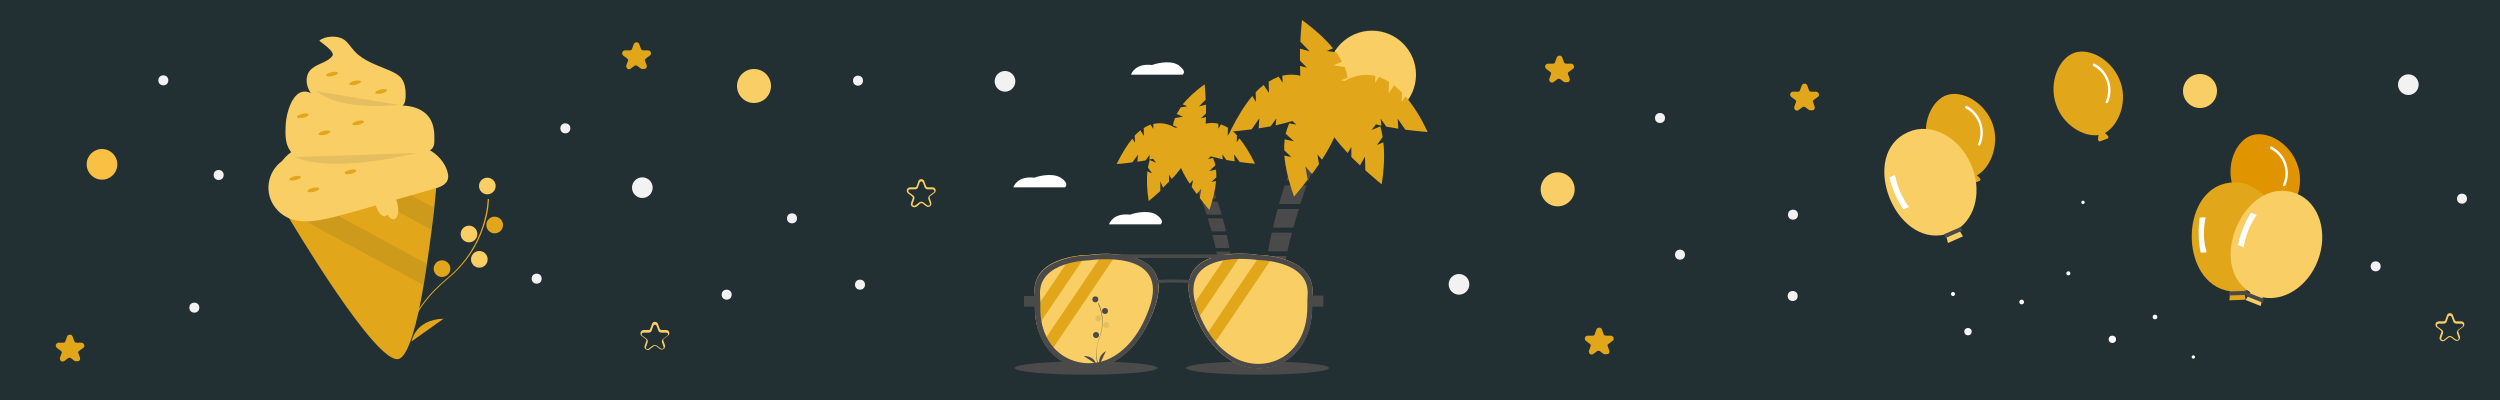 <?xml version="1.0" encoding="utf-8"?>
<!-- Generator: Adobe Illustrator 22.0.0, SVG Export Plug-In . SVG Version: 6.00 Build 0)  -->
<svg version="1.1" id="Ebene_1" xmlns="http://www.w3.org/2000/svg" xmlns:xlink="http://www.w3.org/1999/xlink" x="0px" y="0px"
	 viewBox="0 0 750 120" style="enable-background:new 0 0 750 120;" xml:space="preserve">
<style type="text/css">
	.st0{fill:#233033;}
	.st1{fill:#F2F2F2;}
	.st2{fill:#F8C143;}
	.st3{fill:#F9CE64;}
	.st4{fill:#E1A61A;}
	.st5{opacity:0.1;fill:#233033;enable-background:new    ;}
	.st6{fill:#4A4A4A;}
	.st7{fill:#FFFFFF;}
	.st8{fill:#E09500;}
</style>
<rect class="st0" width="750" height="120"/>
<circle class="st1" cx="192.7" cy="56.3" r="3.1"/>
<circle class="st1" cx="58.3" cy="92.3" r="1.5"/>
<circle class="st1" cx="169.6" cy="38.5" r="1.5"/>
<circle class="st1" cx="537.8" cy="88.8" r="1.5"/>
<circle class="st1" cx="257.4" cy="24.2" r="1.5"/>
<circle class="st1" cx="161" cy="83.6" r="1.5"/>
<circle class="st1" cx="65.6" cy="52.5" r="1.5"/>
<circle class="st1" cx="49" cy="24.1" r="1.5"/>
<circle class="st2" cx="30.6" cy="49.3" r="4.6"/>
<circle class="st1" cx="301.5" cy="24.4" r="3.1"/>
<circle class="st1" cx="738.6" cy="59.6" r="1.5"/>
<circle class="st1" cx="537.9" cy="64.4" r="1.5"/>
<circle class="st3" cx="226.2" cy="25.8" r="5.1"/>
<circle class="st1" cx="722.5" cy="25.4" r="3.1"/>
<circle class="st1" cx="437.7" cy="85.3" r="3.1"/>
<circle class="st3" cx="467.3" cy="56.8" r="5.1"/>
<circle class="st1" cx="237.6" cy="65.5" r="1.5"/>
<circle class="st1" cx="218" cy="88.4" r="1.5"/>
<circle class="st1" cx="258" cy="85.4" r="1.5"/>
<circle class="st1" cx="498" cy="35.4" r="1.5"/>
<circle class="st1" cx="504" cy="76.4" r="1.5"/>
<g>
	<path class="st4" d="M131.3,51.8c0,0-0.4,4.3-1,10.5c-0.2,2-0.5,4.2-0.8,6.6c-0.4,3.3-0.9,6.7-1.4,10.2c-0.3,2.2-0.7,4.3-1,6.4
		c-1.9,11.3-4.5,21.3-7.5,22.2c-6.7,1.8-31.6-40.1-34.4-44.8C85,62.6,85,62.5,85,62.5L131.3,51.8z"/>
	<path class="st5" d="M130.2,62.3c-0.2,2-0.5,4.2-0.8,6.6l-21.6-11.7l9-2.1L130.2,62.3z"/>
	<path class="st5" d="M128,79.1c-0.3,2.2-0.7,4.3-1,6.4L85.2,62.9C85,62.6,85,62.5,85,62.5l8.7-2L128,79.1z"/>
	<path class="st3" d="M99.7,16.8c-1.7,2.2-5.2,2.3-6.9,4.6c-1.1,1.5-1,3.7-0.2,5.4c0.8,1.7,2.2,3.1,3.6,4.4c0.9,0.9,1.9,1.8,3.1,2.4
		c1.6,0.8,3.5,0.9,5.4,1c4,0,8-0.3,11.9-1c1.7-0.3,3.7-0.9,4.6-2.4c0.5-0.9,0.5-2,0.5-3c0-1.6-0.3-3.3-1.2-4.6
		c-0.8-1.1-2-1.7-3.3-2.3c-3.8-1.7-8.1-2.9-10.9-6c-1.1-1.2-2-2.8-3.4-3.6c-1.9-1.1-5.5-0.9-7.1,0.5C96.2,12.7,100.7,15.5,99.7,16.8
		z"/>
	<path class="st3" d="M85.7,37.6c-0.1,2.3-0.2,4.8,0.9,6.9c1.4,2.7,4.4,4.3,7.5,4.8c3.1,0.4,6.1-0.2,9.1-0.7l15.8-3
		c2-0.4,4-0.8,6-0.5c1.7,0.2,3.7,0.7,4.7-0.6c0.5-0.6,0.6-1.4,0.6-2.1c0.1-2.5-0.1-5.1-1.5-7.1c-1.6-2.3-4.5-3.4-7.3-3.6
		c-2.8-0.2-5.6,0.4-8.4,0.7c-2.8,0.3-5.7,0.4-8.6,0.3c-2.4-0.1-4.8-0.5-6.9-1.7c-1.1-0.7-2-1.6-3.1-2.3
		C88.5,24.2,85.9,33.2,85.7,37.6z"/>
	<path class="st3" d="M84.5,48.4c-4.4,3.3-5.3,9.6-1.9,13.9c1,1.3,2.2,2.3,3.7,3c2.8,1.3,6.1,1.3,9.2,0.8c3-0.5,5.9-1.3,8.9-2.1
		l25.9-7.4c1.5-0.4,3.2-1,3.9-2.4c0.5-1.1,0.2-2.3-0.2-3.4c-1.5-3.9-5.5-6.9-9.7-7.2c-1.6-0.1-3.2,0.1-4.8,0.3L108,45.4
		c-1.5,0.2-3.1,0.4-4.6,0.3c-4.7-0.2-9.5-2.8-13.9-1.2c-3,1.1-5.1,3.8-6.8,6.5"/>
	<path class="st5" d="M95.1,27.4c0,0,5.2,5.8,24.6,4.1"/>
	<path class="st5" d="M88.7,47.1c0,0,8.4,5.3,36.5-1.2"/>
	<ellipse transform="matrix(0.975 -0.224 0.224 0.975 -2.448 22.907)" class="st4" cx="99.6" cy="22.2" rx="1.8" ry="0.6"/>
	<ellipse transform="matrix(0.975 -0.224 0.224 0.975 -2.856 24.521)" class="st4" cx="106.5" cy="24.8" rx="1.8" ry="0.6"/>
	<ellipse transform="matrix(0.975 -0.224 0.224 0.975 -3.24 26.338)" class="st4" cx="114.3" cy="27.4" rx="1.8" ry="0.6"/>
	<ellipse transform="matrix(0.975 -0.224 0.224 0.975 -5.478 21.251)" class="st4" cx="90.8" cy="34.7" rx="1.8" ry="0.6"/>
	<ellipse transform="matrix(0.975 -0.224 0.224 0.975 -5.526 25.029)" class="st4" cx="107.4" cy="36.8" rx="1.8" ry="0.6"/>
	<ellipse transform="matrix(0.975 -0.224 0.224 0.975 -9.733 21.212)" class="st4" cx="88.5" cy="53.4" rx="1.8" ry="0.6"/>
	<ellipse transform="matrix(0.975 -0.224 0.224 0.975 -6.456 22.84)" class="st4" cx="97.3" cy="39.8" rx="1.8" ry="0.6"/>
	<ellipse transform="matrix(0.975 -0.224 0.224 0.975 -10.378 22.535)" class="st4" cx="94" cy="56.9" rx="1.8" ry="0.6"/>
	<ellipse transform="matrix(0.975 -0.224 0.224 0.975 -8.883 24.888)" class="st4" cx="105.1" cy="51.5" rx="1.8" ry="0.6"/>
	<ellipse transform="matrix(0.975 -0.224 0.224 0.975 -10.728 27.257)" class="st3" cx="114.6" cy="60.8" rx="2" ry="4.1"/>
	<ellipse transform="matrix(0.975 -0.224 0.224 0.975 -10.861 27.886)" class="st3" cx="117.3" cy="61.7" rx="2" ry="4.1"/>
	<path class="st4" d="M122.3,101.5c0-0.1,0-2.1,1.4-5.3c1.4-3,4.3-7.7,10.6-12.9c11.9-9.9,12-23.4,12-23.6h0.4c0,0,0,3.5-1.5,8.1
		c-2,6.2-5.7,11.6-10.7,15.7c-11.9,9.9-11.9,17.9-11.9,18C122.6,101.5,122.3,101.5,122.3,101.5z"/>
	<ellipse class="st3" cx="146.2" cy="55.8" rx="2.5" ry="2.5"/>
	<ellipse class="st4" cx="148.4" cy="67.5" rx="2.5" ry="2.5"/>
	<ellipse class="st3" cx="140.7" cy="70.2" rx="2.5" ry="2.5"/>
	<ellipse class="st3" cx="143.8" cy="77.8" rx="2.5" ry="2.5"/>
	<ellipse class="st4" cx="132.6" cy="80.6" rx="2.5" ry="2.5"/>
	<path class="st4" d="M123.5,102.4c0,0,0.9-6.5,9.6-6.8L123.5,102.4z"/>
	<path class="st4" d="M121,100.7c0,0,2.2-6.2-5.3-10.5L121,100.7z"/>
</g>
<path class="st4" d="M192.8,20.7c-0.2,0-0.4-0.1-0.5-0.1l-1.2-0.9c-0.2-0.1-0.5-0.1-0.7,0l-1.2,0.9c-0.4,0.3-0.9,0.2-1.2-0.2
	c-0.1-0.2-0.2-0.5-0.1-0.8l0.5-1.4c0.1-0.2,0-0.5-0.2-0.6l-1.2-0.9c-0.4-0.3-0.5-0.9-0.2-1.2c0.1-0.2,0.4-0.4,0.7-0.4h1.5
	c0.3,0,0.5-0.1,0.6-0.4l0.5-1.4c0.1-0.4,0.6-0.7,1.1-0.6c0.3,0.1,0.5,0.3,0.6,0.6l0.5,1.4c0.1,0.2,0.3,0.4,0.6,0.4h1.5
	c0.5,0,0.9,0.4,0.9,0.9c0,0.3-0.1,0.6-0.4,0.7l-1.2,0.9c-0.2,0.1-0.3,0.4-0.2,0.6l0.5,1.4c0.1,0.4,0,0.7-0.3,1
	C193.2,20.7,193,20.7,192.8,20.7z"/>
<path class="st4" d="M22.9,108.4c-0.2,0-0.4-0.1-0.5-0.1l-1.2-0.9c-0.2-0.1-0.5-0.1-0.7,0l-1.2,0.9c-0.4,0.3-0.9,0.2-1.2-0.2
	c-0.1-0.2-0.2-0.5-0.1-0.8l0.5-1.4c0.1-0.2,0-0.5-0.2-0.6l-1.2-0.9c-0.4-0.3-0.5-0.9-0.2-1.2c0.1-0.2,0.4-0.4,0.7-0.4H19
	c0.3,0,0.5-0.1,0.6-0.4l0.5-1.4c0.1-0.4,0.6-0.7,1.1-0.6c0.3,0.1,0.5,0.3,0.6,0.6l0.5,1.4c0.1,0.2,0.3,0.4,0.6,0.4h1.5
	c0.5,0,0.9,0.4,0.9,0.9c0,0.3-0.1,0.6-0.4,0.7l-1.2,0.9c-0.2,0.1-0.3,0.4-0.2,0.6l0.5,1.4c0.1,0.4,0,0.7-0.3,1
	C23.3,108.3,23.1,108.4,22.9,108.4z"/>
<path class="st4" d="M469.7,24.7c-0.2,0-0.4-0.1-0.5-0.1l-1.2-0.9c-0.2-0.1-0.5-0.1-0.7,0l-1.2,0.9c-0.4,0.3-0.9,0.2-1.2-0.2
	c-0.1-0.2-0.2-0.5-0.1-0.8l0.5-1.4c0.1-0.2,0-0.5-0.2-0.6l-1.2-0.9c-0.4-0.3-0.5-0.9-0.2-1.2c0.1-0.2,0.4-0.4,0.7-0.4h1.5
	c0.3,0,0.5-0.1,0.6-0.4l0.5-1.4c0.1-0.4,0.6-0.7,1.1-0.6c0.3,0.1,0.5,0.3,0.6,0.6l0.5,1.4c0.1,0.2,0.3,0.4,0.6,0.4h1.5
	c0.5,0,0.9,0.4,0.9,0.9c0,0.3-0.1,0.6-0.4,0.7l-1.2,0.9c-0.2,0.1-0.3,0.4-0.2,0.6l0.5,1.4c0.1,0.4,0,0.7-0.3,1
	C470.1,24.6,469.9,24.7,469.7,24.7z"/>
<path class="st3" d="M194.4,105c-0.2,0-0.4-0.1-0.6-0.2c-0.4-0.2-0.5-0.6-0.4-1.1l0.5-1.4c0.1-0.2,0-0.4-0.2-0.6l-1.2-0.9
	c-0.4-0.3-0.5-0.9-0.2-1.4c0.2-0.2,0.5-0.4,0.8-0.4h1.5c0.2,0,0.4-0.1,0.5-0.4l0.5-1.4c0.1-0.5,0.7-0.8,1.2-0.6
	c0.3,0.1,0.5,0.3,0.6,0.6l0.5,1.4c0.1,0.2,0.3,0.4,0.5,0.4h1.5c0.5,0,0.9,0.4,0.9,0.9c0,0.3-0.1,0.6-0.4,0.8l-1.2,0.9
	c-0.2,0.1-0.3,0.4-0.2,0.6l0.5,1.4c0.1,0.5-0.1,1-0.6,1.2c-0.3,0.1-0.6,0.1-0.9-0.1l-1.2-0.9c-0.2-0.1-0.4-0.1-0.6,0l-1.2,0.9
	C194.8,105,194.6,105,194.4,105z M196.5,103.5c0.2,0,0.4,0.1,0.6,0.2l1.2,0.9c0.2,0.1,0.6,0.1,0.7-0.1c0.1-0.1,0.1-0.3,0.1-0.4
	l-0.5-1.4c-0.1-0.4,0-0.8,0.4-1.1l1.2-0.9c0.2-0.1,0.3-0.5,0.1-0.7c-0.1-0.1-0.2-0.2-0.4-0.2h-1.5c-0.4,0-0.8-0.3-0.9-0.6l-0.5-1.4
	c-0.1-0.3-0.4-0.4-0.6-0.4c-0.1,0.1-0.3,0.1-0.4,0.4l-0.5,1.4c-0.1,0.4-0.5,0.6-0.9,0.6H193c-0.3,0-0.5,0.2-0.5,0.5
	c0,0.1,0.1,0.3,0.2,0.4l1.2,0.9c0.4,0.2,0.5,0.6,0.4,1.1l-0.5,1.4c-0.1,0.3,0.1,0.6,0.4,0.6c0.1,0.1,0.4,0,0.4-0.1l1.2-0.9
	C196.1,103.5,196.3,103.5,196.5,103.5z"/>
<path class="st3" d="M274.3,62.2c-0.2,0-0.4-0.1-0.6-0.2c-0.4-0.2-0.5-0.6-0.4-1.1l0.5-1.4c0.1-0.2,0-0.4-0.2-0.6l-1.2-0.9
	c-0.4-0.3-0.5-0.9-0.2-1.4c0.2-0.2,0.5-0.4,0.8-0.4h1.5c0.2,0,0.4-0.1,0.5-0.4l0.5-1.4c0.1-0.5,0.7-0.8,1.2-0.6
	c0.3,0.1,0.5,0.3,0.6,0.6l0.5,1.4c0.1,0.2,0.3,0.4,0.5,0.4h1.5c0.5,0,0.9,0.4,0.9,0.9c0,0.3-0.1,0.6-0.4,0.8l-1.2,0.9
	c-0.2,0.1-0.3,0.4-0.2,0.6l0.5,1.4c0.1,0.5-0.1,1-0.6,1.2c-0.3,0.1-0.6,0.1-0.9-0.1l-1.2-0.9c-0.2-0.1-0.4-0.1-0.6,0l-1.1,1
	C274.7,62.1,274.5,62.2,274.3,62.2z M276.4,60.5c0.2,0,0.4,0.1,0.6,0.2l1.2,0.9c0.2,0.1,0.6,0.1,0.7-0.1c0.1-0.1,0.1-0.3,0.1-0.4
	l-0.5-1.4c-0.1-0.4,0-0.8,0.4-1.1l1.2-0.9c0.2-0.1,0.3-0.5,0.1-0.7c-0.1-0.1-0.2-0.2-0.4-0.2h-1.5c-0.4,0-0.8-0.3-0.9-0.6l-0.5-1.4
	c-0.1-0.3-0.4-0.4-0.6-0.4c-0.1,0.1-0.3,0.1-0.4,0.4l-0.5,1.4c-0.1,0.4-0.5,0.6-0.9,0.6H273c-0.3,0-0.5,0.2-0.5,0.5
	c0,0.1,0.1,0.3,0.2,0.4l1.2,0.9c0.4,0.2,0.5,0.6,0.4,1.1l-0.5,1.4c-0.1,0.3,0.1,0.6,0.4,0.6c0.1,0.1,0.4,0,0.4-0.1l1.2-0.9
	C276,60.6,276.2,60.5,276.4,60.5z"/>
<path class="st4" d="M481.6,106.3c-0.2,0-0.4-0.1-0.5-0.1l-1.2-0.9c-0.2-0.1-0.5-0.1-0.7,0l-1.2,0.9c-0.4,0.3-0.9,0.2-1.2-0.2
	c-0.1-0.2-0.2-0.5-0.1-0.8l0.5-1.4c0.1-0.2,0-0.5-0.2-0.6l-1.2-0.9c-0.4-0.3-0.5-0.9-0.2-1.2c0.1-0.2,0.4-0.4,0.7-0.4h1.5
	c0.3,0,0.5-0.1,0.6-0.4l0.5-1.4c0.1-0.4,0.6-0.7,1.1-0.6c0.3,0.1,0.5,0.3,0.6,0.6l0.5,1.4c0.1,0.2,0.3,0.4,0.6,0.4h1.5
	c0.5,0,0.9,0.4,0.9,0.9c0,0.3-0.1,0.6-0.4,0.7l-1.2,0.9c-0.2,0.1-0.3,0.4-0.2,0.6l0.5,1.4c0.1,0.4,0,0.7-0.3,1
	C481.9,106.2,481.8,106.3,481.6,106.3z"/>
<path class="st4" d="M543.2,33.1c-0.2,0-0.4-0.1-0.5-0.1l-1.2-0.9c-0.2-0.1-0.5-0.1-0.7,0l-1.2,0.9c-0.4,0.3-0.9,0.2-1.2-0.2
	c-0.1-0.2-0.2-0.5-0.1-0.8l0.5-1.4c0.1-0.2,0-0.5-0.2-0.6l-1.2-0.9c-0.4-0.3-0.5-0.9-0.2-1.2c0.1-0.2,0.4-0.4,0.7-0.4h1.5
	c0.3,0,0.5-0.1,0.6-0.4l0.5-1.4c0.1-0.4,0.6-0.7,1.1-0.6c0.3,0.1,0.5,0.3,0.6,0.6l0.5,1.4c0.1,0.2,0.3,0.4,0.6,0.4h1.5
	c0.5,0,0.9,0.4,0.9,0.9c0,0.3-0.1,0.6-0.4,0.7l-1.2,0.9c-0.2,0.1-0.3,0.4-0.2,0.6l0.5,1.4c0.1,0.4,0,0.7-0.3,1
	C543.6,33.1,543.5,33.1,543.2,33.1z"/>
<path class="st3" d="M732.9,102.4c-0.2,0-0.4-0.1-0.6-0.2c-0.4-0.2-0.5-0.6-0.4-1.1l0.5-1.4c0.1-0.2,0-0.4-0.2-0.6l-1.2-0.9
	c-0.4-0.3-0.5-0.9-0.2-1.4c0.2-0.2,0.5-0.4,0.8-0.4h1.5c0.2,0,0.4-0.1,0.5-0.4l0.5-1.4c0.1-0.5,0.7-0.8,1.2-0.6
	c0.3,0.1,0.5,0.3,0.6,0.6l0.5,1.4c0.1,0.2,0.3,0.4,0.5,0.4h1.5c0.5,0,0.9,0.4,0.9,0.9c0,0.3-0.1,0.6-0.4,0.8l-1.2,0.9
	c-0.2,0.1-0.3,0.4-0.2,0.6l0.5,1.4c0.1,0.5-0.1,1-0.6,1.2c-0.3,0.1-0.6,0.1-0.9-0.1l-1.2-0.9c-0.2-0.1-0.4-0.1-0.6,0l-1.2,0.9
	C733.3,102.3,733.1,102.4,732.9,102.4z M735,100.8c0.2,0,0.4,0.1,0.6,0.2l1.2,0.9c0.2,0.1,0.6,0.1,0.7-0.1c0.1-0.1,0.1-0.3,0.1-0.4
	l-0.5-1.4c-0.1-0.4,0-0.8,0.4-1.1l1.2-0.9c0.2-0.1,0.3-0.5,0.1-0.7c-0.1-0.1-0.2-0.2-0.4-0.2h-1.5c-0.4,0-0.8-0.3-0.9-0.6l-0.5-1.4
	c-0.1-0.3-0.4-0.4-0.6-0.4c-0.1,0.1-0.3,0.1-0.4,0.4l-0.5,1.4c-0.1,0.4-0.5,0.6-0.9,0.6h-1.5c-0.3,0-0.5,0.2-0.5,0.5
	c0,0.1,0.1,0.3,0.2,0.4l1.2,0.9c0.4,0.2,0.5,0.6,0.4,1.1l-0.5,1.4c-0.1,0.3,0.1,0.6,0.4,0.6c0.1,0.1,0.4,0,0.4-0.1l1.2-0.9
	C734.6,100.8,734.8,100.8,735,100.8z"/>
<g>
	<circle class="st3" cx="411.6" cy="22.4" r="13.2"/>
	<path class="st6" d="M379.1,83.9c-0.2,1.9-0.4,3.8-0.6,5.6h5.3c0.2-1.9,0.4-3.7,0.7-5.6H379.1z"/>
	<path class="st6" d="M383.5,103.7c-0.1-1.9-0.2-3.7-0.1-5.6H378c-0.1,2.1-0.1,4-0.1,5.6H383.5z"/>
	<path class="st6" d="M392.6,54.1c4.4-11.8,8.7-19.7,8.7-19.7l-4.5-2.7c-4.7,7.1-8.2,14.7-10.9,22.4H392.6z"/>
	<path class="st6" d="M378.4,91c-0.2,2-0.3,3.9-0.4,5.6h5.3c0.1-1.9,0.2-3.7,0.3-5.6H378.4z"/>
	<path class="st6" d="M380.2,76.8c-0.3,1.9-0.6,3.8-0.9,5.6h5.5c0.3-1.9,0.7-3.7,1.1-5.6H380.2z"/>
	<path class="st6" d="M385.4,55.6c-0.6,1.9-1.2,3.7-1.7,5.6h6.4c0.6-1.9,1.3-3.8,1.9-5.6H385.4z"/>
	<path class="st6" d="M381.5,69.8c-0.4,1.9-0.8,3.8-1.1,5.6h5.8c0.4-1.9,0.9-3.8,1.4-5.6H381.5z"/>
	<path class="st6" d="M377.8,105.1c0,2.4,0.1,3.8,0.1,3.8l-0.1,1.1h6.3c-0.3-1.6-0.4-3.2-0.6-4.9H377.8z"/>
	<path class="st6" d="M383.3,62.7c-0.5,1.9-1,3.7-1.4,5.6h6.1c0.5-1.9,1.1-3.8,1.7-5.6C389.7,62.7,383.3,62.7,383.3,62.7z"/>
	<path class="st4" d="M428.3,39.6c-2.2-4.7-4.5-8.2-6.7-10.7l-1.1,1.8l0.1-2.9c-0.8-0.8-1.6-1.5-2.4-2.2l-1.6,2.4l0.1-3.4
		c-0.9-0.6-1.9-1.1-3-1.5l-1.2,1.8l0.1-2.1c-4-1-7.3,0.4-9.2,1.5l-1.1-0.2l2-0.8c-0.2-1.1-0.5-2.2-0.9-3.2l-3.4-0.5l2.6-1.1
		c-0.5-1-1.1-1.9-1.7-2.8l-2.9-0.4l1.9-0.8c-2.1-2.6-5.2-5.5-9.3-8.5c0,0-0.3,2.7-0.5,6.5l2.8,2.9l-2.9-0.8c0,1.2,0,2.4,0,3.6
		l2.1,2.1l-2.1-0.5c0,1,0.1,1.9,0.1,2.9c-1.8-0.4-3.6-0.4-5.4,0l0.1,2.1l-1.2-1.8c-1,0.4-2,0.9-3,1.5l0.1,3.4l-1.6-2.4
		c-0.9,0.7-1.7,1.4-2.4,2.2l0.1,2.9l-1.1-1.8c-2.2,2.6-4.4,6.1-6.7,10.7c0,0,2.7-0.2,6.5-0.7l2.3-3.3l-0.2,3
		c1.1-0.2,2.3-0.4,3.6-0.6l1.7-2.4l-0.2,2.1c1.7-0.4,3.4-0.8,5-1.3l1.2,1.1l-2.1-0.4c-0.5,1-0.8,2.1-1.1,3.1l2.5,2.3l-2.8-0.6
		c-0.1,1.1-0.2,2.2-0.1,3.3l2.1,2l-2.1-0.4c0.3,3.4,1.2,7.4,2.9,12.3c0,0,1.8-2.1,4.1-5.1l-0.7-4l2,2.3c0.7-0.9,1.4-1.9,2.1-3
		l-0.5-2.9l1.4,1.6c1.4-2.2,2.7-4.5,3.7-6.7c1.2,1.6,2.6,3.2,4,4.7l1.1-1.8v3c0.9,0.9,1.8,1.7,2.6,2.5l1.5-2.6l0.1,4.1
		c2.8,2.5,4.9,4.2,4.9,4.2c0.8-5.1,0.9-9.3,0.5-12.6l-1.9,0.8l1.7-2.4c-0.2-1.1-0.4-2.1-0.7-3.2l-2.6,1.1l1.3-1.7
		c0.5,0.1,1.1,0.3,1.6,0.4l-0.2-2.1l1.7,2.4c1.2,0.2,2.4,0.4,3.6,0.6l-0.2-3l2.3,3.3C425.5,39.4,428.3,39.6,428.3,39.6z"/>
	<path class="st6" d="M369.7,80.5c0.2,1.4,0.3,2.7,0.4,3.9h-3.7c-0.1-1.3-0.3-2.6-0.5-3.9H369.7z"/>
	<path class="st6" d="M366.7,94.4c0.1-1.3,0.1-2.6,0.1-3.9h3.8c0.1,1.5,0.1,2.8,0.1,3.9H366.7z"/>
	<path class="st6" d="M360.2,59.5c-3.1-8.3-6.2-13.9-6.2-13.9l3.2-1.9c3.3,5,5.8,10.4,7.7,15.8C364.9,59.5,360.2,59.5,360.2,59.5z"
		/>
	<path class="st6" d="M370.2,85.5c0.1,1.4,0.2,2.7,0.3,3.9h-3.8c0-1.3-0.1-2.6-0.2-3.9H370.2z"/>
	<path class="st6" d="M369,75.5c0.2,1.4,0.4,2.7,0.6,3.9h-3.9c-0.2-1.3-0.5-2.6-0.8-3.9H369z"/>
	<path class="st6" d="M365.3,60.5c0.4,1.3,0.9,2.6,1.2,3.9H362c-0.4-1.4-0.9-2.7-1.4-3.9H365.3z"/>
	<path class="st6" d="M368,70.5c0.3,1.3,0.6,2.7,0.8,3.9h-4.1c-0.3-1.3-0.6-2.7-1-3.9H368z"/>
	<path class="st6" d="M370.6,95.5c0,1.7-0.1,2.7-0.1,2.7V99h-4.4c0.2-1.1,0.3-2.3,0.4-3.4L370.6,95.5z"/>
	<path class="st6" d="M366.8,65.5c0.4,1.3,0.7,2.6,1,3.9h-4.3c-0.4-1.3-0.8-2.7-1.2-3.9H366.8z"/>
	<path class="st4" d="M335,49.2c1.6-3.3,3.2-5.8,4.7-7.6l0.8,1.2l-0.1-2.1c0.5-0.6,1.1-1.1,1.7-1.6l1.1,1.7l-0.1-2.4
		c0.7-0.4,1.4-0.8,2.1-1l0.8,1.3v-1.5c2.8-0.7,5.1,0.3,6.5,1.1l0.8-0.1l-1.4-0.6c0.1-0.8,0.3-1.5,0.6-2.2l2.4-0.4l-1.9-0.8
		c0.4-0.7,0.8-1.3,1.2-2l2-0.3l-1.4-0.6c1.5-1.8,3.6-3.9,6.6-6c0,0,0.2,1.9,0.3,4.6l-2,2l2.1-0.5c0,0.8,0,1.7,0,2.6l-1.5,1.5
		l1.5-0.4c0,0.7-0.1,1.3-0.1,2c1.3-0.3,2.6-0.3,3.8,0v1.5l0.8-1.3c0.7,0.3,1.4,0.6,2.1,1l-0.1,2.4l1.1-1.7c0.6,0.5,1.2,1,1.7,1.6
		l-0.1,2.1l0.8-1.2c1.5,1.8,3.1,4.3,4.7,7.6c0,0-1.9-0.1-4.6-0.5l-1.7-2.3l0.2,2.1c-0.8-0.1-1.7-0.3-2.5-0.4l-1.2-1.7l0.1,1.5
		c-1.2-0.3-2.4-0.6-3.6-0.9l-0.8,0.8l1.5-0.3c0.3,0.7,0.6,1.5,0.7,2.2l-1.8,1.7l2-0.4c0.1,0.8,0.1,1.5,0.1,2.3l-1.5,1.4l1.4-0.3
		c-0.2,2.4-0.8,5.2-2,8.7c0,0-1.3-1.5-2.9-3.6l0.5-2.8l-1.4,1.6c-0.5-0.7-1-1.4-1.5-2.1l0.4-2.1l-1,1.1c-1-1.5-1.9-3.1-2.6-4.7
		c-0.9,1.2-1.8,2.3-2.8,3.3l-0.8-1.3v2.1c-0.6,0.6-1.2,1.2-1.8,1.8l-0.8-1.9v2.9c-2,1.8-3.5,3-3.5,3c-0.6-3.6-0.6-6.5-0.4-8.9
		l1.4,0.6l-1.2-1.7c0.1-0.8,0.3-1.5,0.5-2.3l1.9,0.8l-0.9-1.2c-0.4,0.1-0.8,0.2-1.1,0.3l0.1-1.5l-1.2,1.7c-0.9,0.2-1.7,0.3-2.5,0.4
		l0.2-2.1l-1.7,2.3C337,49.1,335,49.2,335,49.2z"/>
	<ellipse class="st6" cx="325.8" cy="110.4" rx="21.4" ry="2"/>
	<ellipse class="st6" cx="377.3" cy="110.4" rx="21.4" ry="2"/>
	<path class="st3" d="M393.5,89.7c0,0,1.5,10.7-5.9,17.1c-4.8,4.1-11.6,4.8-17.3,1.9c-2.1-1.1-4.3-2.7-6.4-5.2
		c-0.8-0.9-1.5-1.9-2.2-2.9c-1-1.5-1.8-3.1-2.6-4.7c-0.5-1-0.9-2.1-1.3-3.3c-0.1-0.2-0.2-0.4-0.2-0.7c-3.8-11.4,3.6-14.8,10.5-15.6
		c1.4-0.2,2.9-0.2,4.3-0.2c1.7,0,3.4,0.1,5.1,0.4c0,0,0.1,0,0.4,0c1.3,0.1,2.6,0.2,3.9,0.4C387.2,77.9,395.3,80.8,393.5,89.7z"/>
	<path class="st3" d="M346.3,92.6c-3.4,9.3-8.3,13.8-12.5,16c-5.6,2.9-12.5,2.2-17.3-1.9c-0.5-0.4-0.9-0.8-1.3-1.3
		c-0.8-0.9-1.6-1.9-2.2-3c-0.8-1.4-1.4-2.8-1.8-4.4c-0.4-1.7-0.7-3.4-0.7-5.1c-0.1-1.1,0-2.2,0.1-3.3c-1.7-8.4,5.3-11.4,10.6-12.5
		c1.5-0.3,3.1-0.5,4.6-0.6c0.5,0,0.7,0,0.7,0c2.8-0.4,5.6-0.5,8.3-0.2C342.2,76.9,350.9,80,346.3,92.6z"/>
	<path class="st4" d="M325.8,76.5l-14.6,21.6c-0.4-1.7-0.7-3.4-0.7-5.1l10.7-15.9C322.7,76.8,324.3,76.6,325.8,76.5z"/>
	<path class="st4" d="M334.9,76.3l-19.7,29.2c-0.8-0.9-1.6-1.9-2.2-3l17.8-26.3C332.2,76.1,333.5,76.2,334.9,76.3z"/>
	<path class="st4" d="M372.5,76.2l-13.3,19.7c-0.5-1-0.9-2.1-1.3-3.3c-0.1-0.2-0.2-0.4-0.2-0.7l10.5-15.5
		C369.6,76.2,371,76.1,372.5,76.2z"/>
	<path class="st4" d="M381.9,77L364,103.5c-0.8-0.9-1.5-1.9-2.2-2.9l16.2-24C379.3,76.6,380.6,76.7,381.9,77z"/>
	<path class="st6" d="M397,88.7h-3.3c1.5-12-16.1-12.2-16.1-12.2c-2.8-0.4-5.6-0.5-8.4-0.2l0,0h-34.4l0,0c-2.8-0.2-5.5-0.1-8.3,0.3
		c0,0-17.6,0.1-16.1,12.2h-3.2V92h3.2c0,3.5,0.7,10.3,6,14.9c4.8,4.1,11.6,4.8,17.3,1.9c4.3-2.2,9.2-6.8,12.5-16
		c1.2-3.2,1.5-5.8,1.2-7.9c3.1-0.2,6.2-0.2,9.3,0c-0.3,2.1,0,4.7,1.2,7.9c3.4,9.3,8.3,13.8,12.5,16c5.6,2.9,12.5,2.2,17.3-1.9
		c5.3-4.6,6-11.4,6-14.9h3.3V88.7z M344.7,92.7c-3.2,8.8-7.9,13-11.9,14.9c-4.9,2.3-10.7,1.7-15-1.7c-5.1-4.1-5.8-10.5-5.7-13.7
		c0-1.3,0-2.6-0.1-3.9c-0.4-10.1,14.8-10.2,14.8-10.2S351.5,74.2,344.7,92.7L344.7,92.7z M356.8,84c-3.2-0.2-6.4-0.2-9.5,0
		c-0.8-3.6-3.5-5.6-6.7-6.6h22.8C360.3,78.5,357.6,80.5,356.8,84z M392.3,88.2c-0.1,1.3-0.1,2.6-0.1,3.9c0,3.3-0.7,9.7-5.8,13.9
		c-4.2,3.5-10.1,4.1-15.1,1.8c-4.1-1.9-8.8-6.1-12.1-15C352.4,74.1,377.3,78,377.3,78S392.7,78,392.3,88.2z"/>
	<path class="st6" d="M329.4,109.2c0,0-0.4-0.7-0.5-2c-0.1-1.2,0-3.3,1-6.2c2-5.5-0.5-9.9-0.5-10l0.1-0.1c0.5,0.9,0.8,1.9,1,2.9
		c0.5,2.4,0.3,4.9-0.5,7.1c-2,5.5-0.5,8.1-0.5,8.1L329.4,109.2z"/>
	<circle class="st6" cx="328.6" cy="89.8" r="0.9"/>
	<circle class="st6" cx="331.5" cy="93.3" r="0.9"/>
	<circle class="st5" cx="329.5" cy="95.5" r="0.9"/>
	<circle class="st5" cx="331.9" cy="97.5" r="0.9"/>
	<circle class="st6" cx="328.8" cy="100.5" r="0.9"/>
	<path class="st6" d="M329.9,109.3c0,0-0.9-2.3,1.9-4L329.9,109.3z"/>
	<path class="st6" d="M328.8,109.2c0,0-0.4-2.4-3.7-2.4L328.8,109.2z"/>
	<path class="st7" d="M319.9,55.4c0,0.3-0.2,0.6-0.4,0.8l0,0H304l0.1-0.2c0,0,1.1-3.3,6.2-2.7c0.5-0.2,5.1-1.7,7.9,0
		C319.3,54,319.9,54.7,319.9,55.4z"/>
	<path class="st7" d="M348.6,66.5c0,0.3-0.2,0.6-0.4,0.8l0,0h-15.5l0.1-0.2c0,0,1.1-3.3,6.2-2.7c0.5-0.2,5.1-1.7,7.9,0
		C348,65.2,348.6,65.9,348.6,66.5z"/>
	<path class="st7" d="M355.2,21.6c0,0.3-0.2,0.6-0.4,0.8l0,0h-15.5l0.1-0.2c0,0,1.1-3.3,6.2-2.7c0.5-0.2,5.1-1.7,7.9,0
		C354.5,20.3,355.2,21,355.2,21.6z"/>
</g>
<circle class="st3" cx="660" cy="27.3" r="5.1"/>
<circle class="st1" cx="712.7" cy="79.9" r="1.5"/>
<path class="st4" d="M597.9,37.5c-2.3-6.8-9.2-10.5-13.8-9c-4.6,1.5-7.9,8.7-5.6,15.5c2.1,6.3,8.4,9.9,12.8,9.2
	c0,0.1-0.1,0.1-0.1,0.2l-0.2,1.1c0,0.3,0.2,0.5,0.4,0.6c0.1,0,0.2,0,0.2,0l2.2-0.8c0.3-0.1,0.4-0.4,0.3-0.6c0-0.1-0.1-0.1-0.1-0.2
	l-0.8-0.8c0,0-0.1,0-0.1-0.1C597,50.5,599.9,43.7,597.9,37.5z"/>
<path class="st7" d="M589.7,32.5c3.9,2,5.5,6.7,3.7,10.7c-0.2,0.4,0.5,0.7,0.7,0.2c1.9-4.3,0.1-9.4-4-11.6
	C589.7,31.7,589.2,32.3,589.7,32.5z"/>
<path class="st8" d="M689.3,49.6c-2.3-6.8-9.2-10.5-13.8-9c-4.6,1.5-7.9,8.7-5.6,15.5c2.1,6.3,8.4,9.9,12.8,9.2
	c0,0.1-0.1,0.1-0.1,0.2l-0.1,1.1c0,0.3,0.2,0.5,0.4,0.6c0.1,0,0.2,0,0.2,0l2.2-0.8c0.3-0.1,0.4-0.4,0.3-0.6c0-0.1-0.1-0.1-0.1-0.2
	l-0.8-0.8c0,0-0.1,0-0.1-0.1C688.5,62.6,691.4,55.9,689.3,49.6z"/>
<path class="st7" d="M681.2,44.7c3.9,2,5.5,6.7,3.7,10.7c-0.2,0.4,0.5,0.7,0.7,0.2c1.9-4.3,0.1-9.4-4-11.6
	C681.1,43.8,680.7,44.4,681.2,44.7z"/>
<path class="st4" d="M636.2,24.8c-2.3-6.8-9.2-10.5-13.8-9c-4.6,1.5-7.9,8.7-5.6,15.5c2.1,6.3,8.4,9.9,12.8,9.2
	c0,0.1-0.1,0.1-0.1,0.2l-0.1,1.1c0,0.3,0.2,0.5,0.4,0.6c0.1,0,0.2,0,0.2,0l2.2-0.8c0.3-0.1,0.4-0.4,0.3-0.6c0-0.1-0.1-0.1-0.1-0.2
	l-0.8-0.8c0,0-0.1,0-0.1-0.1C635.4,37.7,638.3,31,636.2,24.8z"/>
<path class="st7" d="M628,19.8c3.9,2,5.5,6.7,3.7,10.7c-0.2,0.4,0.5,0.7,0.7,0.2c1.9-4.3,0.1-9.4-4-11.6
	C628,18.9,627.6,19.6,628,19.8z"/>
<circle class="st7" cx="624.9" cy="60.7" r="0.5"/>
<circle class="st7" cx="633.7" cy="101.8" r="1.1"/>
<circle class="st7" cx="585.9" cy="88.2" r="0.6"/>
<circle class="st7" cx="606.5" cy="90.6" r="0.7"/>
<circle class="st7" cx="658" cy="107.1" r="0.5"/>
<circle class="st7" cx="590.4" cy="99.5" r="1.1"/>
<circle class="st7" cx="620.5" cy="82" r="0.6"/>
<circle class="st7" cx="646.5" cy="95.1" r="0.7"/>
<path class="st4" d="M684,70.7c-0.3-9.1-6.5-16.2-13.9-16c-16.4,0.5-16.8,30.5-1,32.7l-0.3,2.7l4.9-0.2l-0.5-2.6
	C679.5,85.9,684.2,78.9,684,70.7z"/>
<path class="st7" d="M662,75.7l-1.8,0.1c-0.7-3.4-0.8-7-0.3-10.5l1.8-0.1C660.9,68.9,661,72.4,662,75.7z"/>
<rect x="668.4" y="87.3" transform="matrix(1 -3.235641e-02 3.235641e-02 1 -2.493 21.763)" class="st6" width="5.5" height="1.2"/>
<path class="st3" d="M695.3,78.3c3.3-8.4,0.5-17.5-6.3-20.2c-15.2-6.1-27.6,21.3-13.9,29.6l-1.4,2.3l4.5,1.8l0.6-2.6
	C685.2,90.5,692.3,86,695.3,78.3z"/>
<path class="st7" d="M673.1,74.2l-1.7-0.7c0.7-3.4,2-6.7,3.9-9.7l1.7,0.7C674.9,67.5,673.6,70.8,673.1,74.2z"/>
<rect x="676.1" y="86.3" transform="matrix(0.369 -0.929 0.929 0.369 344.045 685.037)" class="st6" width="1.2" height="5.5"/>
<path class="st3" d="M591.3,49.3c-3.6-8.3-12-12.7-18.8-9.7c-15,6.5-4.3,34.6,11.2,30.7l0.7,2.6l4.5-2l-1.4-2.3
	C592.8,65,594.6,56.8,591.3,49.3z"/>
<path class="st7" d="M572.7,62.1l-1.7,0.7c-1.9-2.9-3.4-6.2-4.2-9.6l1.7-0.7C569.2,56.1,570.6,59.3,572.7,62.1z"/>
<rect x="583" y="69.4" transform="matrix(0.917 -0.4 0.4 0.917 20.814 239.848)" class="st6" width="5.5" height="1.2"/>
</svg>
